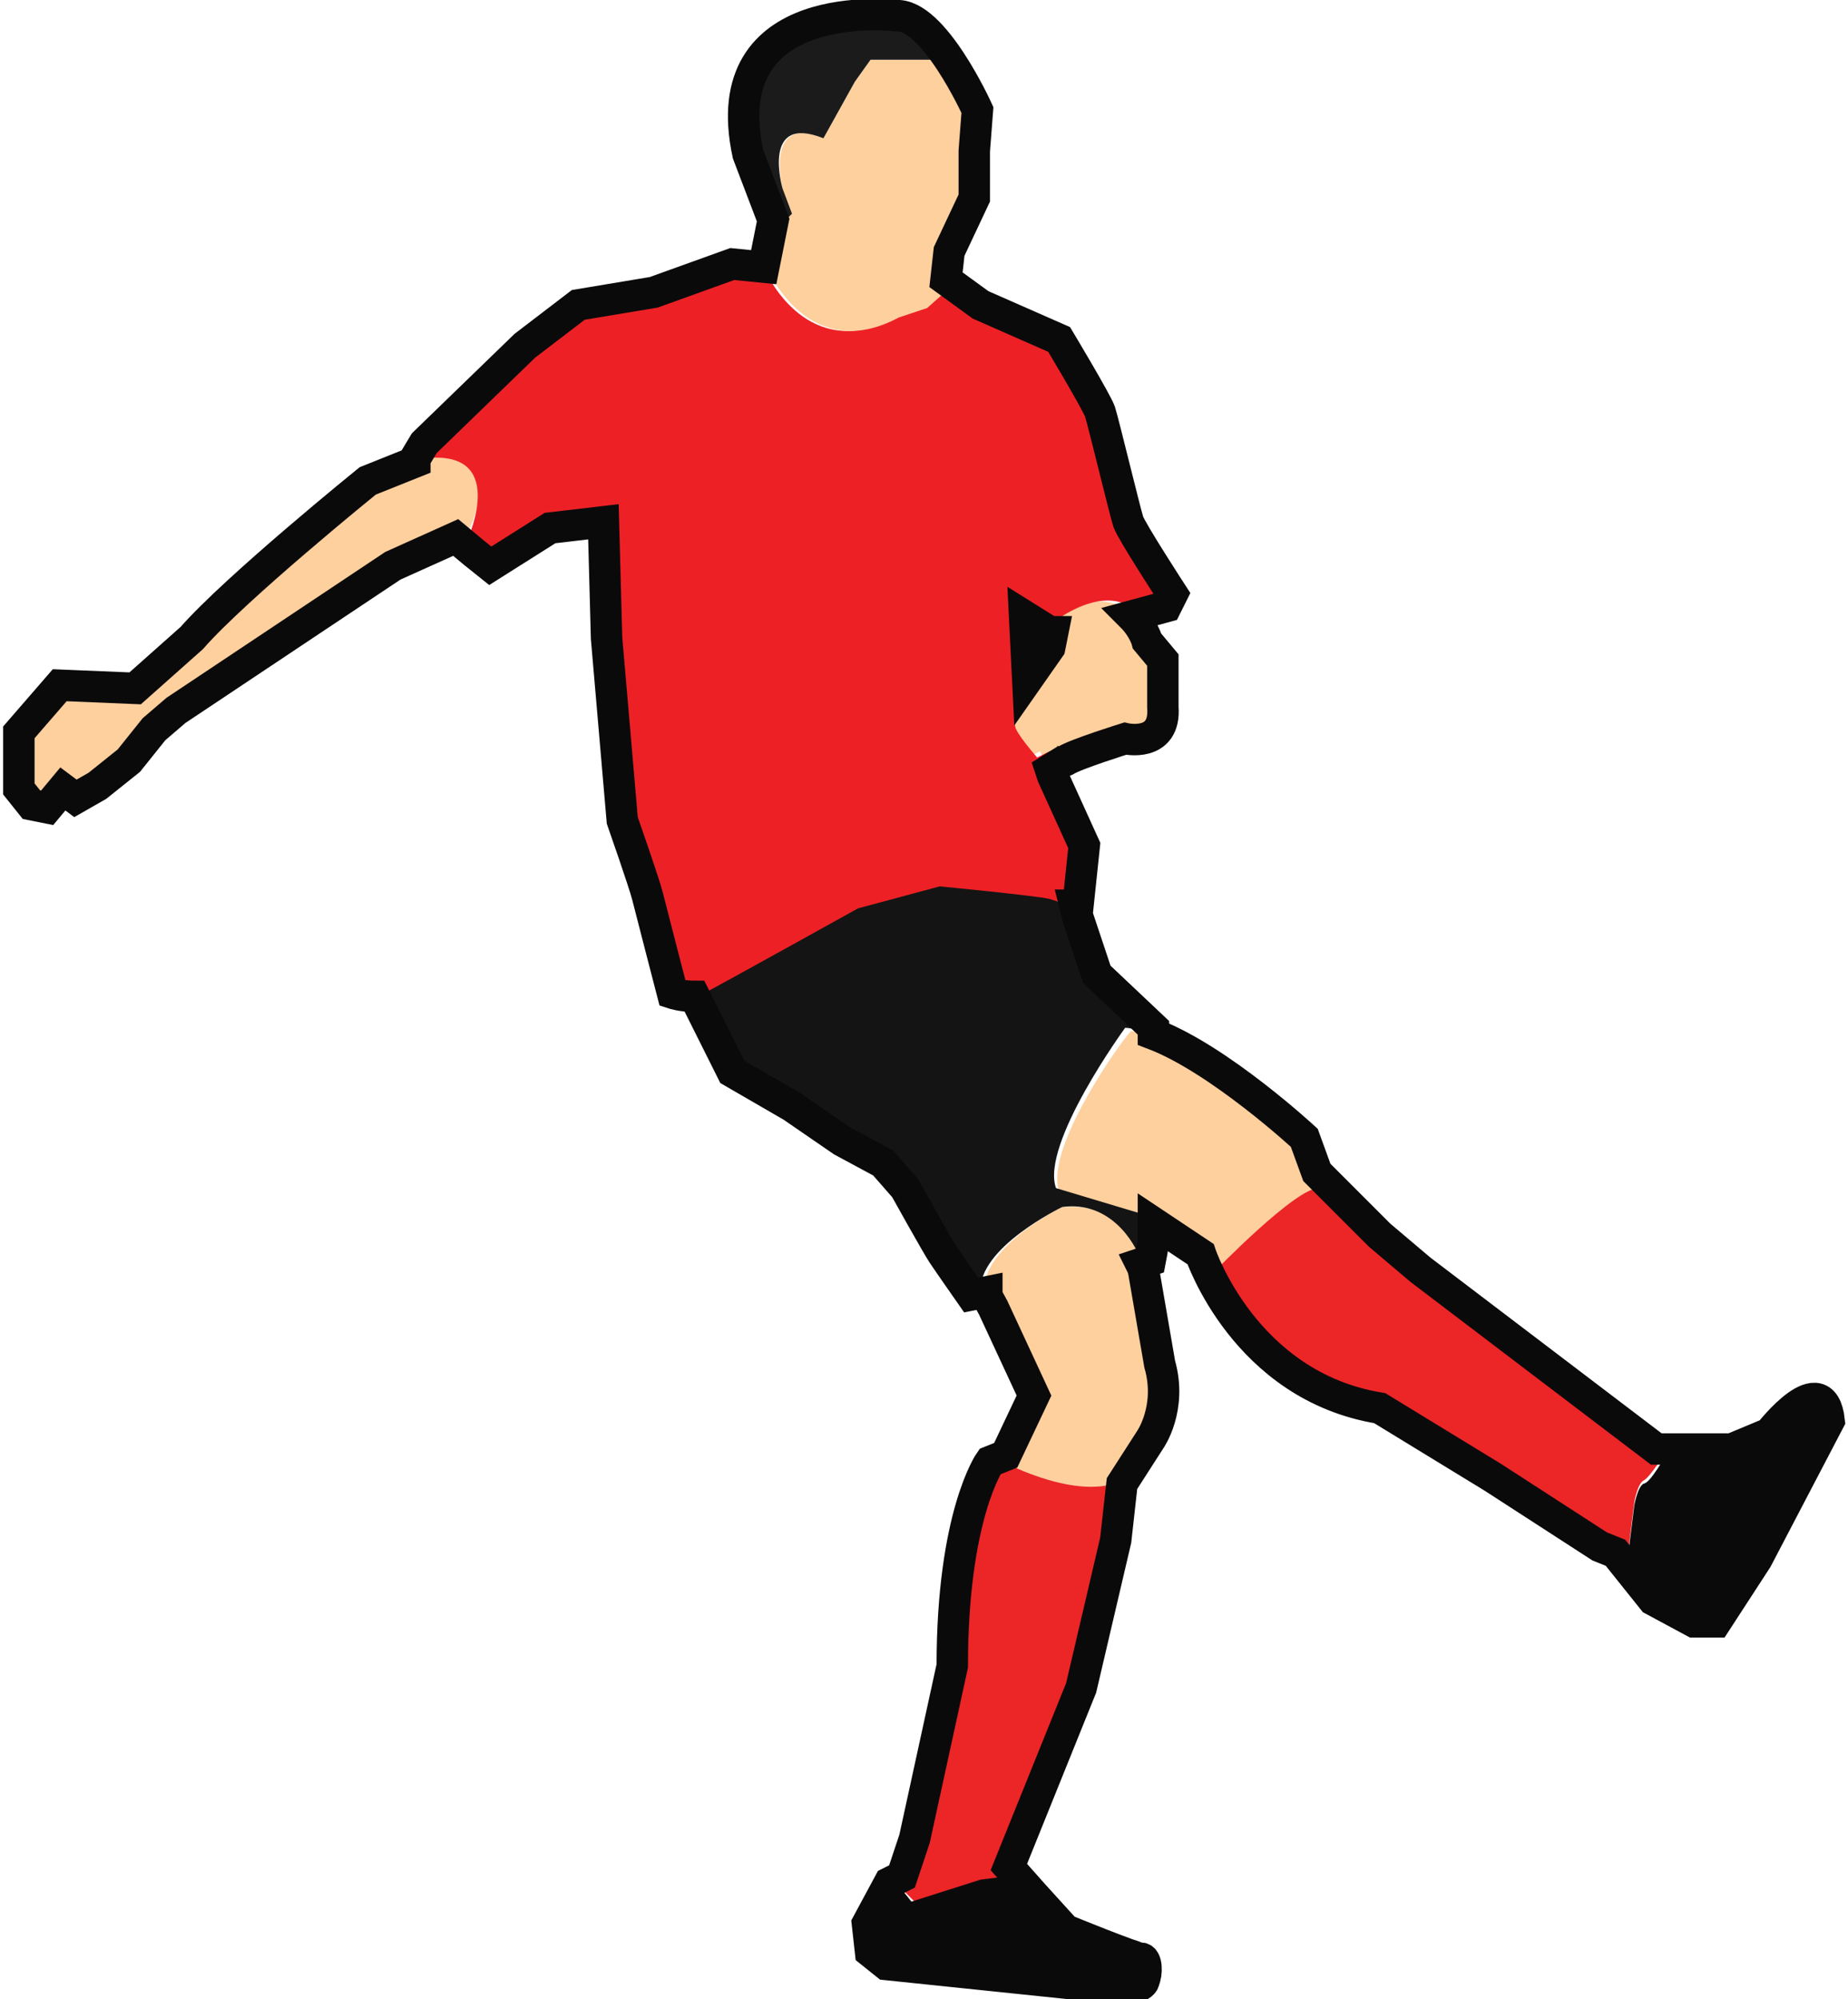 <?xml version="1.0" encoding="utf-8"?>
<!-- Generator: Adobe Illustrator 19.0.0, SVG Export Plug-In . SVG Version: 6.00 Build 0)  -->
<svg version="1.1" id="Livello_1" xmlns="http://www.w3.org/2000/svg" xmlns:xlink="http://www.w3.org/1999/xlink" x="0px" y="0px"
	 viewBox="0 0 58.8 63.6" style="enable-background:new 0 0 58.8 63.6;" xml:space="preserve">
<style type="text/css">
	.st0{fill:#FED09E;}
	.st1{fill:#ED2125;}
	.st2{fill:#141414;}
	.st3{fill:#EC2527;}
	.st4{fill:#0B0A0B;}
	.st5{fill:#1C1B1C;}
	.st6{fill:none;stroke:#0B0A0B;}
</style>
<g id="XMLID_29_">
	<g id="XMLID_34_">
		<path id="XMLID_46_" class="st0" d="M13.4,14.6l-1.7,0.7c0,0-4.2,3.4-5.6,5l-1.8,1.6l-2.4-0.1l-1.3,1.5v1.8L1,25.6l0.5,0.1L2,25.1
			l0.4,0.3L3.1,25l1-0.8l0.8-1l0.7-0.6l6.9-4.6l2.3-1C14.9,17.1,16.3,14.2,13.4,14.6z"/>
		<path id="XMLID_45_" class="st0" d="M33.6,19.6l-0.2,1l-0.9,1.3c0,0-0.5,1-0.5,1.2c0.1,0.2,0.7,1,0.7,1l0.4-0.2l0.1,0.3
			c0,0,0.4,0.3,0.7,0.1c0.3-0.2,1.9-0.7,1.9-0.7s1.3,0.3,1.2-1V21l-0.5-0.6C36.6,20.4,35.9,18.2,33.6,19.6z"/>
		<path id="XMLID_44_" class="st0" d="M33.8,38.4c0,0-3.3,1.6-2.3,3.3l1.3,2.8l-0.9,2c0,0,2.6,1.4,4,0.5l0.9-1.4c0,0,0.7-1,0.3-2.4
			l-0.5-2.9C36.5,40.3,35.9,38.2,33.8,38.4z"/>
		<path id="XMLID_43_" class="st0" d="M33.7,37.9l3,0.9l1.6,1.1l0.3,0.7c0,0,2.7-2.8,3.4-2.7l-0.5-1.5c0,0-3.6-3.3-5.5-3.6
			C35.9,32.8,33.2,36.5,33.7,37.9z"/>
		<path id="XMLID_42_" class="st1" d="M36.1,16.7c-0.1-0.3-0.8-3.2-0.9-3.5c-0.1-0.3-1.3-2.3-1.3-2.3l-2.5-1.1l-1.1-0.8l-0.9,0.8
			l-0.9,0.3c-2.8,1.5-4.1-1.4-4.1-1.4l0-0.2l-1-0.1l-2.5,0.9l-2.4,0.4L16.7,11l-3.2,3.1l-0.3,0.5l0,0.1l0.2-0.1
			c2.8-0.4,1.5,2.5,1.5,2.5l-0.3,0.1l0.6,0.5l0.5,0.4l1.9-1.2l1.7-0.2l0.1,3.7l0.5,5.8c0,0,0.7,2,0.8,2.4c0.1,0.4,0.8,3.1,0.8,3.1
			s0.8,0.2,1.2,0c0.4-0.2,4.9-2.7,4.9-2.7l2.6-0.7c0,0,3.1,0.3,3.5,0.4c0.4,0.1,0.8,0.2,0.8,0.2l0.2-1.9l-1-2.2l-0.2-0.6
			c0,0,0,0,0,0l-0.1-0.3l0,0l-0.4,0.2c0,0-0.7-0.8-0.7-1c-0.1-0.2,0.5-1.2,0.5-1.2l0.2-0.3l-0.1-2l0.7,0.5l0.1,0l0.1-0.5
			c1.3-0.8,2.1-0.5,2.5,0l1.1-0.3l0.2-0.4C37.5,19,36.2,17,36.1,16.7z"/>
		<path id="XMLID_41_" class="st2" d="M33.8,38.4c1.5-0.2,2.3,1.1,2.5,1.7l0.3-0.1c0,0,0.1-0.5,0.1-0.7c0,0,0-0.2,0-0.5l-0.1-0.1
			l-3-0.9c-0.5-1.4,2.2-5.1,2.2-5.1c0.2,0,0.5,0.1,0.8,0.2l0-0.2l-1.8-1.7l-0.6-1.8l-0.1-0.4c-0.1,0-0.4-0.1-0.7-0.2
			c-0.4-0.1-3.5-0.4-3.5-0.4l-2.6,0.7c0,0-4.5,2.5-4.9,2.7c-0.1,0.1-0.3,0.1-0.5,0.1l1.2,2.4l1.9,1.1l1.6,1.1l1.3,0.7l0.7,0.8
			c0,0,1,1.8,1.2,2.1c0.2,0.3,0.9,1.3,0.9,1.3l0.5-0.1C31.1,39.7,33.8,38.4,33.8,38.4z"/>
		<path id="XMLID_40_" class="st3" d="M45.2,40.5l-1.3-1.1l-2-2l0,0l0.1,0.4c-0.7-0.1-3.4,2.7-3.4,2.7l-0.3-0.7c0,0,1.4,4.2,5.7,4.9
			l3.6,2.2l3.4,2.2l0.8,0.3l0.2-1.6c0,0,0.1-0.6,0.3-0.7c0.2-0.1,0.7-0.9,0.7-0.9L45.2,40.5z"/>
		<path id="XMLID_39_" class="st4" d="M56.3,45.6l-1.2,0.5h-2.4l0.3,0.2c0,0-0.5,0.9-0.7,0.9c-0.2,0.1-0.3,0.7-0.3,0.7l-0.2,1.6
			l-0.3-0.1l1.2,1.5l1.3,0.7h0.7l1.3-2l2.3-4.4C58,43.4,56.3,45.6,56.3,45.6z"/>
		<path id="XMLID_38_" class="st3" d="M31.9,46.5l0.1-0.2l-0.5,0.2c0,0-1.2,1.7-1.2,6.5l-1.2,5.5L28.6,60l0.5,0.5l2.2-0.7l0.8-0.1
			l2.5-6.2l1.1-4.7l0.2-1.8C34.5,47.9,31.9,46.5,31.9,46.5z"/>
		<path id="XMLID_37_" class="st4" d="M36.3,62.1c-0.2,0-2.4-0.9-2.4-0.9l-1-1.1l-0.8-0.9L32,59.7l-0.8,0.1L29,60.5L28.6,60l0.1-0.4
			l-0.4,0.2l-0.7,1.3l0.1,0.9l0.5,0.4l7.7,0.8c0,0,0.5-0.1,0.5-0.3C36.5,62.6,36.5,62.1,36.3,62.1z"/>
		<path id="XMLID_36_" class="st0" d="M29.6,1.9h-1.9l-0.5,0.7l-1,1.8C24.3,3.6,24.9,6,24.9,6l0.2,0.8l-0.3,0.3l-0.3,1.6
			c0,0,1.3,2.9,4.1,1.4l0.9-0.3l0.9-0.8l0.1-0.9l0.8-1.7V4.8l0.1-1.3c0,0-0.5-1.2-1.3-2.1L29.6,1.9z"/>
		<path id="XMLID_35_" class="st5" d="M24.9,6c0,0-0.7-2.4,1.3-1.6l1-1.8l0.5-0.7h1.9l0.5-0.4c-0.4-0.5-0.9-0.9-1.3-0.9
			c0,0-5.8-0.7-4.7,4.4l0.8,2.1l0,0l0.3-0.3L24.9,6z"/>
	</g>
	<path id="XMLID_30_" class="st6" d="M56.3,45.6l-1.2,0.5h-2.4l-7.5-5.7l-1.3-1.1l-2-2l0,0l-0.4-1.1c0,0-2.7-2.5-4.8-3.3l0-0.2
		l-1.8-1.7l-0.6-1.8l-0.1-0.4c0.1,0,0.1,0,0.1,0l0.2-1.9l-1-2.2l-0.2-0.6c0.1,0.1,0.4,0.2,0.6,0.1c0.3-0.2,1.9-0.7,1.9-0.7
		s1.3,0.3,1.2-1V21l-0.5-0.6c0,0-0.1-0.4-0.5-0.8l1.1-0.3l0.2-0.4c0,0-1.3-2-1.4-2.3c-0.1-0.3-0.8-3.2-0.9-3.5
		c-0.1-0.3-1.3-2.3-1.3-2.3l-2.5-1.1l-1.1-0.8l0.1-0.9l0.8-1.7V4.8l0.1-1.3c0,0-1.4-3.1-2.6-3c0,0-5.8-0.7-4.7,4.4l0.8,2.1l-0.3,1.5
		l-1-0.1l-2.5,0.9l-2.4,0.4L16.7,11l-3.2,3.1l-0.3,0.5l0,0.1l-1.5,0.6c0,0-4.2,3.4-5.6,5l-1.8,1.6l-2.4-0.1l-1.3,1.5v1.8L1,25.6
		l0.5,0.1L2,25.1l0.4,0.3L3.1,25l1-0.8l0.8-1l0.7-0.6l6.9-4.6l2-0.9l0.6,0.5l0.5,0.4l1.9-1.2l1.7-0.2l0.1,3.7l0.5,5.8
		c0,0,0.7,2,0.8,2.4c0.1,0.4,0.8,3.1,0.8,3.1s0.3,0.1,0.7,0.1l1.2,2.4l1.9,1.1l1.6,1.1l1.3,0.7l0.7,0.8c0,0,1,1.8,1.2,2.1
		c0.2,0.3,0.9,1.3,0.9,1.3l0.5-0.1c0,0.2,0.1,0.3,0.2,0.5l1.3,2.8l-0.9,1.9l-0.5,0.2c0,0-1.2,1.7-1.2,6.5l-1.2,5.5l-0.4,1.2
		l-0.4,0.2l-0.7,1.3l0.1,0.9l0.5,0.4l7.7,0.8c0,0,0.5-0.1,0.5-0.3c0.1-0.2,0.1-0.7-0.1-0.7c-0.2,0-2.4-0.9-2.4-0.9l-1-1.1l-0.8-0.9
		l2.3-5.7l1.1-4.7l0.2-1.8c0,0,0,0,0,0l0.9-1.4c0,0,0.7-1,0.3-2.4l-0.5-2.9c0,0,0-0.1-0.1-0.3l0.3-0.1c0,0,0.1-0.5,0.1-0.7
		c0,0,0-0.2,0-0.5l1.5,1c0,0,1.4,4.2,5.7,4.9l3.6,2.2l3.4,2.2l0.5,0.2l1.2,1.5l1.3,0.7h0.7l1.3-2l2.3-4.4
		C58,43.4,56.3,45.6,56.3,45.6z M33.2,23.9L33.2,23.9L33.2,23.9L33.2,23.9z M33.4,20.1l0.1,0l-0.1,0.5l-0.7,1l-0.1-2L33.4,20.1z"/>
</g>
</svg>
